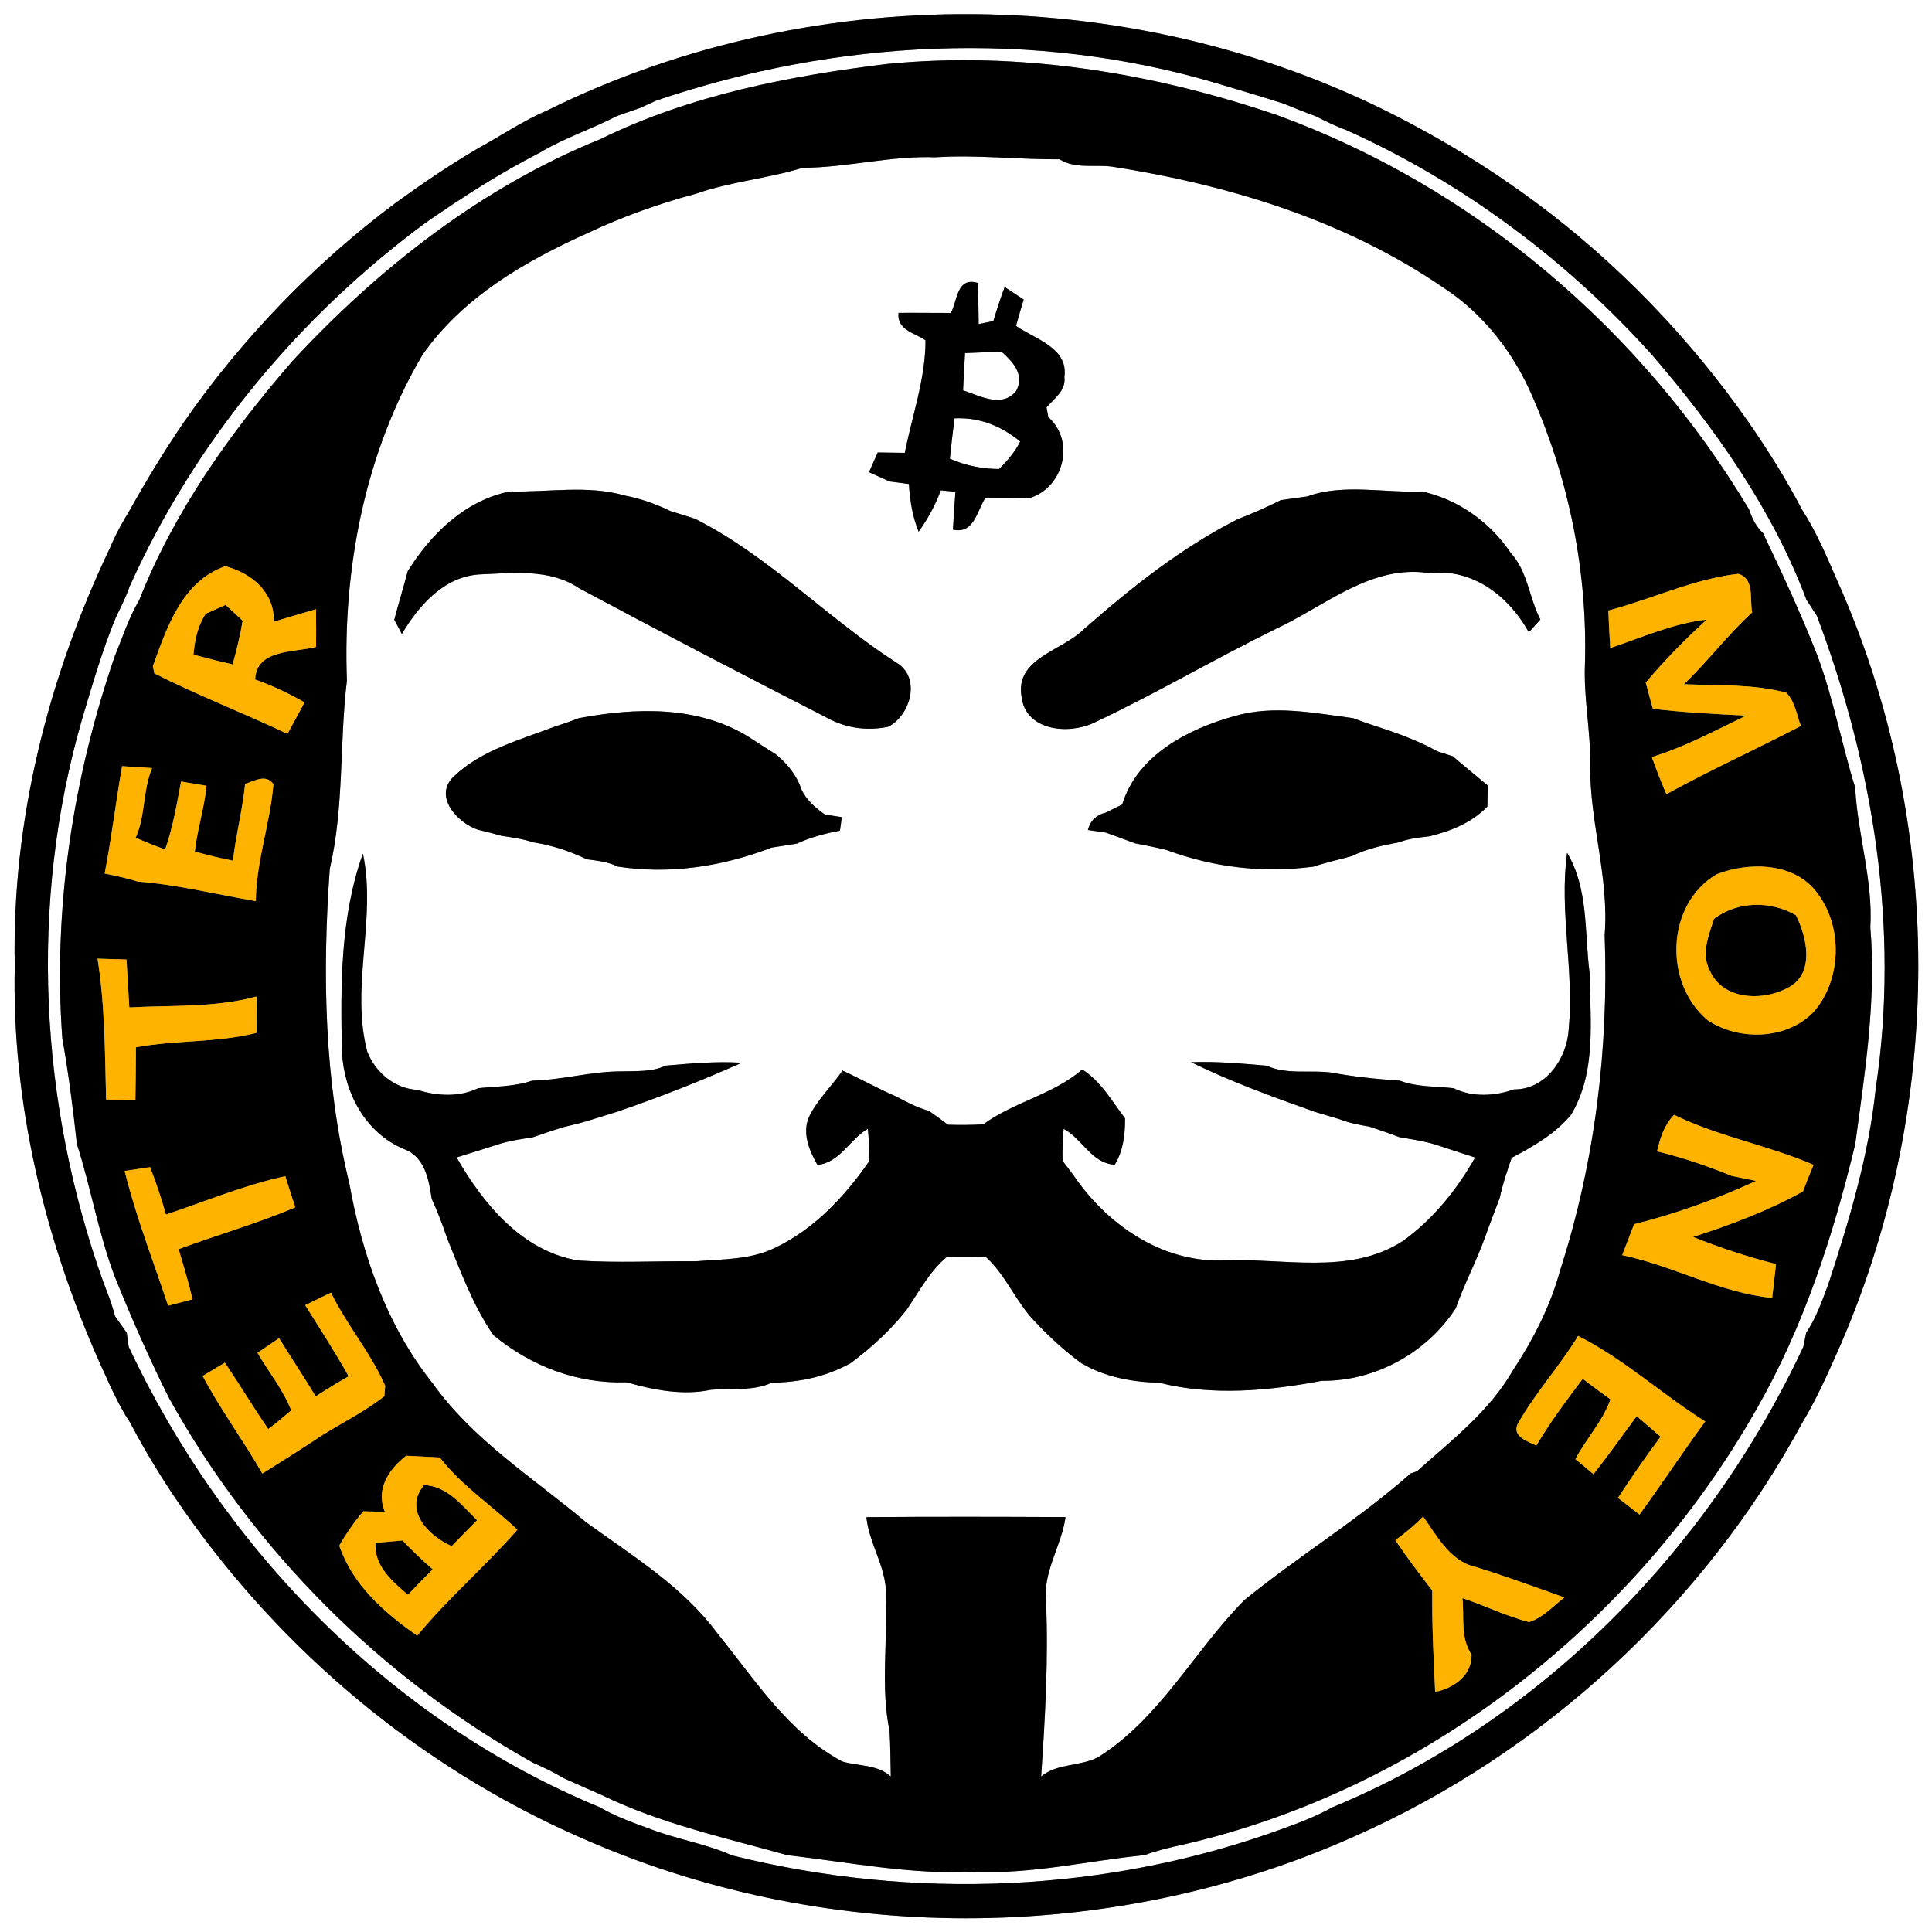 <?xml version="1.0" encoding="UTF-8" ?>
<!DOCTYPE svg PUBLIC "-//W3C//DTD SVG 1.1//EN" "http://www.w3.org/Graphics/SVG/1.1/DTD/svg11.dtd">
<svg width="250pt" height="250pt" viewBox="0 0 250 250" version="1.1" xmlns="http://www.w3.org/2000/svg">
<rect x="0" y="0" width="250" height="250" fill="#808080" stroke="none"/>
<g id="#ffffffff">
<path fill="#ffffff" opacity="1.00" d=" M 0.00 0.00 L 250.00 0.00 L 250.00 250.00 L 0.00 250.00 L 0.00 0.00 M 70.80 14.29 C 67.66 15.63 64.83 17.57 61.85 19.20 C 58.17 21.35 54.65 23.75 51.21 26.24 C 40.59 34.18 31.28 43.83 23.72 54.73 C 21.25 58.37 18.96 62.12 16.82 65.96 C 15.87 67.52 14.98 69.11 14.28 70.79 C 6.22 87.66 1.51 106.27 1.91 125.01 C 1.52 142.62 5.70 160.11 12.82 176.17 C 14.06 178.86 15.19 181.61 16.83 184.08 C 18.88 187.96 21.16 191.71 23.68 195.30 C 36.48 213.66 54.27 228.58 74.76 237.62 C 106.31 251.76 143.73 251.76 175.28 237.62 C 199.74 226.79 220.47 207.64 233.21 184.12 C 234.92 181.28 236.29 178.26 237.63 175.24 C 251.72 143.73 251.80 106.35 237.62 74.86 C 236.30 71.81 234.98 68.73 233.17 65.92 C 231.14 62.03 228.81 58.32 226.32 54.71 C 218.73 43.84 209.44 34.16 198.80 26.24 C 194.11 22.76 189.19 19.60 184.06 16.81 C 149.62 -2.26 106.07 -3.15 70.80 14.29 Z" />
<path fill="#ffffff" opacity="1.00" d=" M 84.90 13.02 C 108.17 5.12 133.83 3.74 157.50 10.79 C 160.36 11.66 163.24 12.48 166.10 13.41 C 167.44 13.96 168.80 14.51 170.17 15.00 C 171.50 15.67 172.83 16.33 174.23 16.84 C 189.29 23.60 202.80 33.70 213.81 45.97 C 221.94 55.44 229.35 65.89 233.76 77.62 C 234.10 78.14 234.77 79.18 235.11 79.70 C 242.43 99.10 245.83 120.22 242.72 140.85 C 241.83 149.50 239.30 157.87 236.61 166.11 C 235.79 168.28 235.04 170.51 233.72 172.46 C 233.63 172.91 233.45 173.83 233.35 174.28 C 221.06 200.56 199.32 222.76 172.37 233.88 C 170.39 235.00 168.25 235.82 166.12 236.59 C 143.34 244.93 118.20 245.95 94.72 240.09 C 91.27 238.55 87.48 237.99 83.97 236.61 C 81.80 235.82 79.61 235.03 77.61 233.86 C 50.66 222.74 28.97 200.53 16.65 174.27 C 16.59 173.82 16.46 172.91 16.40 172.46 C 16.02 171.92 15.26 170.85 14.88 170.31 C 14.51 168.84 13.97 167.43 13.41 166.02 C 5.07 142.75 3.73 116.90 10.61 93.09 C 11.94 88.63 13.23 84.15 15.01 79.84 C 15.66 78.53 16.31 77.21 16.80 75.83 C 25.20 57.18 38.65 40.95 55.08 28.82 C 59.83 25.53 64.69 22.39 69.84 19.76 C 73.03 17.84 76.59 16.69 79.88 14.99 C 80.88 14.64 81.88 14.30 82.87 13.95 C 83.38 13.72 84.39 13.25 84.90 13.02 M 77.72 17.99 C 62.38 24.19 49.00 34.67 37.82 46.75 C 29.78 56.02 22.50 66.22 18.00 77.69 C 16.66 79.92 15.89 82.42 14.89 84.80 C 9.42 100.66 6.85 117.57 8.06 134.33 C 8.86 138.87 9.45 143.45 9.95 148.04 C 11.77 153.70 12.74 159.63 14.86 165.22 C 17.02 170.56 19.32 175.84 21.91 180.98 C 32.85 200.65 49.33 217.13 68.98 228.10 C 70.35 228.69 71.70 229.36 72.99 230.12 C 74.59 230.84 76.20 231.55 77.82 232.26 C 85.45 235.97 93.77 237.80 101.89 240.06 C 109.89 240.97 117.84 242.60 125.94 242.20 C 133.42 242.57 140.72 240.79 148.12 240.05 C 149.76 239.44 151.47 239.04 153.19 238.67 C 184.39 231.45 211.55 210.08 227.28 182.37 C 233.39 171.71 237.19 159.97 240.06 148.09 C 241.32 138.77 242.81 129.45 242.02 120.00 C 242.38 113.92 240.37 107.99 240.06 101.92 C 238.30 96.24 237.24 90.36 235.15 84.78 C 233.05 79.40 230.61 74.18 228.13 68.97 C 227.23 68.16 226.72 67.07 226.34 65.94 C 212.46 42.69 190.72 24.15 165.21 14.88 C 149.10 9.40 131.91 6.61 114.91 8.26 C 102.18 9.81 89.31 12.30 77.72 17.99 Z" />
<path fill="#ffffff" opacity="1.00" d=" M 103.85 21.71 C 109.64 21.69 115.23 20.13 121.04 20.35 C 126.39 20.00 131.74 20.65 137.10 20.61 C 139.16 21.90 141.68 21.25 143.96 21.57 C 159.04 23.93 174.11 28.52 186.80 37.24 C 192.01 40.63 195.96 45.78 198.37 51.48 C 203.10 62.32 205.44 74.16 205.09 85.98 C 204.91 90.36 205.85 94.68 205.77 99.05 C 205.70 106.43 208.24 113.58 207.64 120.99 C 208.18 135.63 206.39 150.38 201.89 164.35 C 200.62 169.01 198.41 173.32 195.76 177.34 C 192.73 182.62 187.83 186.39 183.35 190.38 L 182.51 190.68 C 175.75 196.67 167.99 201.37 161.00 207.07 C 154.50 213.66 150.12 222.33 142.13 227.36 C 139.78 228.61 136.82 228.13 134.72 229.88 C 135.23 222.33 135.68 214.78 135.35 207.19 C 134.96 203.32 137.36 200.04 137.88 196.31 C 129.29 196.27 120.70 196.25 112.11 196.32 C 112.49 200.01 114.99 203.19 114.61 206.99 C 114.86 212.65 113.95 218.43 115.11 224.00 C 115.22 225.96 115.23 227.92 115.27 229.88 C 113.55 228.31 111.10 228.56 109.00 227.94 C 101.98 224.20 97.74 217.39 92.87 211.41 C 88.42 205.34 81.88 201.35 75.88 197.01 C 69.06 191.27 61.28 186.41 56.03 179.06 C 50.09 171.64 46.85 162.38 45.20 153.11 C 41.94 139.84 41.70 126.01 42.67 112.45 C 44.54 104.43 43.91 96.17 44.89 88.06 C 44.34 73.51 47.24 58.52 54.68 45.90 C 59.91 38.44 67.93 33.81 76.06 30.15 C 80.55 28.03 85.26 26.35 90.05 25.07 C 94.54 23.49 99.32 23.12 103.85 21.71 M 123.03 40.50 C 120.78 40.51 118.52 40.46 116.27 40.49 C 116.02 42.70 118.40 43.09 119.76 44.04 C 119.76 49.01 118.04 53.76 117.08 58.60 C 115.91 58.58 114.74 58.57 113.58 58.55 C 113.20 59.40 112.82 60.25 112.45 61.10 C 113.11 61.40 114.44 62.00 115.11 62.30 C 115.73 62.38 116.99 62.55 117.61 62.63 C 117.74 64.74 118.07 66.83 118.87 68.80 C 120.06 67.15 121.03 65.36 121.74 63.45 C 122.21 63.50 123.16 63.60 123.63 63.64 C 123.51 65.27 123.40 66.90 123.31 68.53 C 126.07 69.14 126.39 66.12 127.53 64.39 C 129.44 64.40 131.35 64.40 133.26 64.44 C 137.65 63.06 139.16 57.08 135.65 53.98 C 135.59 53.66 135.47 53.03 135.42 52.72 C 136.39 51.57 137.96 50.55 137.73 48.81 C 138.28 44.99 133.93 43.89 131.47 42.17 C 131.79 41.03 132.12 39.89 132.46 38.76 C 131.64 38.22 130.82 37.68 130.00 37.14 C 129.47 38.59 128.98 40.06 128.54 41.54 C 128.07 41.64 127.12 41.84 126.64 41.94 C 126.62 40.16 126.59 38.38 126.54 36.61 C 123.74 35.78 123.92 38.96 123.03 40.50 M 65.98 63.59 C 60.19 64.76 55.79 69.05 52.76 73.91 C 52.21 76.01 51.57 78.09 51.02 80.19 C 51.27 80.65 51.75 81.58 52.00 82.04 C 54.18 78.35 57.43 74.64 62.01 74.33 C 66.33 74.16 71.15 73.54 74.94 76.12 C 85.60 81.83 96.32 87.41 107.09 92.92 C 109.47 94.24 112.32 94.61 114.97 94.03 C 117.88 92.50 119.22 87.56 115.92 85.70 C 106.97 79.91 99.55 71.99 89.96 67.14 C 88.90 66.79 87.84 66.46 86.77 66.14 C 84.88 65.22 82.89 64.51 80.82 64.12 C 76.05 62.73 70.89 63.72 65.98 63.59 M 169.16 64.24 C 168.02 64.40 166.89 64.56 165.75 64.71 C 163.92 65.63 162.05 66.45 160.14 67.19 C 152.84 70.89 146.42 76.01 140.29 81.38 C 137.49 84.23 131.31 85.14 132.19 90.16 C 132.69 94.53 138.16 95.09 141.46 93.57 C 149.55 89.77 157.25 85.22 165.27 81.29 C 171.61 78.32 177.50 72.98 185.02 74.17 C 190.58 73.50 195.27 77.18 197.83 81.82 C 198.33 81.26 198.82 80.71 199.32 80.16 C 197.86 77.34 197.69 73.95 195.48 71.53 C 192.78 67.53 188.71 64.65 184.01 63.59 C 179.11 63.81 173.83 62.54 169.16 64.24 M 74.91 92.93 C 73.94 93.30 72.96 93.65 71.96 93.96 C 67.39 95.71 62.31 97.03 58.69 100.50 C 56.05 103.06 59.19 106.47 61.82 107.36 C 62.86 107.61 63.89 107.87 64.92 108.16 C 66.28 108.37 67.67 108.55 68.99 109.00 C 71.40 109.37 73.72 110.13 75.92 111.19 C 77.27 111.38 78.67 111.50 79.91 112.13 C 86.67 113.18 93.49 112.13 99.84 109.68 C 100.92 109.52 102.01 109.35 103.10 109.17 C 104.87 108.35 106.77 107.85 108.69 107.49 C 108.75 107.06 108.87 106.18 108.93 105.74 C 108.38 105.66 107.30 105.49 106.76 105.41 C 105.52 104.53 104.34 103.54 103.70 102.13 C 103.08 100.28 101.84 98.78 100.35 97.57 C 99.15 96.84 97.99 96.07 96.81 95.31 C 90.21 91.28 82.24 91.56 74.91 92.93 M 159.71 92.67 C 153.71 94.34 147.17 97.72 145.21 104.10 C 144.68 104.36 143.62 104.88 143.09 105.15 C 141.86 105.44 141.09 106.19 140.77 107.40 C 141.35 107.49 142.52 107.65 143.10 107.74 C 144.36 108.21 145.63 108.65 146.89 109.13 C 148.25 109.40 149.63 109.65 150.98 110.00 C 157.07 112.26 163.55 113.01 169.99 112.14 C 171.61 111.58 173.31 111.24 174.97 110.76 C 176.87 109.83 178.93 109.38 180.99 109.00 C 182.28 108.52 183.65 108.37 185.01 108.21 C 187.77 107.53 190.47 106.45 192.47 104.36 C 192.48 103.45 192.49 102.55 192.52 101.65 C 191.01 100.38 189.48 99.15 187.99 97.86 C 187.50 97.70 186.52 97.39 186.02 97.23 C 183.50 95.83 180.76 94.85 178.02 93.96 C 177.03 93.65 176.06 93.30 175.09 92.93 C 170.00 92.26 164.76 91.19 159.71 92.67 M 46.96 110.45 C 44.03 118.66 44.06 127.51 44.25 136.12 C 44.52 141.36 47.24 146.56 52.24 148.68 C 54.94 149.61 55.51 152.65 55.86 155.12 C 56.61 156.77 57.27 158.46 57.84 160.19 C 59.59 164.49 61.19 168.90 63.84 172.76 C 68.70 176.79 74.74 179.09 81.10 178.87 C 84.54 179.86 88.41 180.61 91.97 179.84 C 94.60 179.59 97.39 180.07 99.87 178.92 C 103.44 178.88 106.92 178.14 110.06 176.40 C 112.74 174.41 115.23 172.12 117.31 169.50 C 118.92 167.13 120.28 164.54 122.50 162.66 C 124.19 162.70 125.88 162.70 127.58 162.66 C 130.21 165.06 131.47 168.52 133.95 171.04 C 135.79 172.99 137.76 174.82 139.93 176.40 C 143.02 178.21 146.49 178.84 150.03 178.93 C 156.83 180.65 164.17 179.98 171.02 178.68 C 177.95 178.74 184.62 175.07 188.38 169.28 C 189.45 166.18 191.02 163.28 192.13 160.19 C 192.74 158.46 193.42 156.74 194.06 155.02 C 194.44 153.24 195.02 151.53 195.61 149.82 C 198.42 148.34 201.26 146.71 203.31 144.23 C 206.60 138.68 205.77 132.03 205.69 125.88 C 205.01 120.67 205.58 115.04 202.78 110.35 C 201.74 117.97 203.72 125.57 202.99 133.18 C 202.78 136.96 200.02 141.00 195.91 140.97 C 193.40 141.84 190.54 142.01 188.11 140.82 C 185.77 140.54 183.34 140.69 181.12 139.83 C 178.12 139.64 175.14 139.32 172.20 138.78 C 169.44 138.44 166.49 139.09 163.90 137.90 C 160.65 137.62 157.39 137.32 154.13 137.45 C 159.27 139.97 164.66 141.92 170.05 143.84 C 171.13 144.16 172.21 144.49 173.29 144.81 C 174.54 145.30 175.86 145.56 177.18 145.78 C 178.49 146.22 179.80 146.65 181.09 147.15 C 182.67 147.42 184.28 147.65 185.82 148.13 C 187.50 148.69 189.19 149.24 190.88 149.78 C 188.53 153.93 185.46 157.75 181.57 160.56 C 174.56 165.14 165.82 162.69 157.98 163.11 C 150.12 163.24 143.16 158.36 138.89 152.05 C 138.54 151.59 137.84 150.66 137.49 150.20 C 137.46 148.82 137.51 147.44 137.63 146.07 C 140.07 147.37 141.22 150.51 144.24 150.72 C 145.36 148.90 145.59 146.80 145.58 144.71 C 143.88 142.49 142.47 139.92 140.04 138.39 C 136.30 141.64 131.20 142.58 127.24 145.49 C 125.71 145.58 124.19 145.59 122.66 145.54 C 121.86 144.92 121.03 144.32 120.19 143.74 C 118.72 143.35 117.37 142.63 116.04 141.92 C 113.65 140.89 111.39 139.61 109.02 138.53 C 107.61 140.60 105.69 142.35 104.63 144.65 C 103.81 146.75 104.74 148.92 105.78 150.74 C 108.73 150.42 109.94 147.43 112.30 146.06 C 112.43 147.44 112.51 148.83 112.51 150.21 C 109.32 154.82 105.39 159.04 100.26 161.48 C 97.09 163.03 93.46 162.93 90.03 163.21 C 84.97 163.16 79.89 163.45 74.84 163.11 C 67.58 161.93 62.54 155.79 59.08 149.77 C 60.80 149.24 62.51 148.71 64.21 148.16 C 65.75 147.63 67.36 147.41 68.96 147.16 C 70.25 146.70 71.55 146.28 72.85 145.86 C 74.17 145.55 75.50 145.24 76.79 144.81 C 77.84 144.48 78.90 144.16 79.95 143.83 C 85.39 141.96 90.73 139.86 95.98 137.52 C 92.70 137.31 89.42 137.61 86.15 137.89 C 84.33 138.75 82.31 138.57 80.36 138.64 C 76.49 138.63 72.74 139.76 68.87 139.83 C 66.62 140.61 64.22 140.57 61.89 140.81 C 59.43 141.99 56.57 141.84 54.02 141.03 C 51.06 140.87 48.54 138.75 47.51 136.04 C 45.32 127.62 48.75 118.89 46.96 110.45 Z" />
<path fill="#ffffff" opacity="1.00" d=" M 124.87 45.69 C 126.44 45.63 128.01 45.57 129.59 45.50 C 131.08 46.82 132.60 48.47 131.50 50.58 C 129.67 52.86 126.79 51.22 124.62 50.51 C 124.70 48.90 124.78 47.30 124.87 45.69 Z" />
<path fill="#ffffff" opacity="1.00" d=" M 123.51 54.14 C 126.71 53.96 129.57 55.13 132.01 57.13 C 131.35 58.49 130.34 59.62 129.29 60.69 C 127.08 60.69 124.93 60.24 122.91 59.36 C 123.09 57.62 123.29 55.88 123.51 54.14 Z" />
</g>
<g id="#000000ff">
<path fill="#000000" opacity="1.00" d=" M 70.80 14.29 C 106.07 -3.15 149.62 -2.26 184.06 16.81 C 189.19 19.60 194.11 22.76 198.80 26.24 C 209.44 34.16 218.73 43.84 226.32 54.71 C 228.81 58.32 231.14 62.03 233.17 65.92 C 234.98 68.73 236.30 71.81 237.62 74.86 C 251.80 106.35 251.72 143.73 237.63 175.24 C 236.29 178.26 234.92 181.28 233.21 184.12 C 220.47 207.64 199.74 226.79 175.28 237.62 C 143.73 251.76 106.31 251.76 74.76 237.62 C 54.27 228.58 36.48 213.66 23.68 195.30 C 21.16 191.71 18.88 187.96 16.83 184.08 C 15.19 181.61 14.06 178.86 12.82 176.17 C 5.70 160.11 1.52 142.62 1.91 125.01 C 1.51 106.27 6.22 87.66 14.28 70.79 C 14.98 69.11 15.87 67.52 16.82 65.96 C 18.96 62.12 21.25 58.37 23.72 54.73 C 31.28 43.83 40.59 34.18 51.21 26.24 C 54.65 23.75 58.17 21.35 61.85 19.20 C 64.83 17.57 67.66 15.63 70.80 14.29 M 84.90 13.02 C 84.39 13.25 83.38 13.72 82.87 13.95 C 81.88 14.30 80.88 14.64 79.88 14.99 C 76.59 16.69 73.03 17.84 69.84 19.76 C 64.69 22.39 59.83 25.53 55.08 28.82 C 38.65 40.95 25.20 57.18 16.80 75.83 C 16.31 77.21 15.66 78.53 15.01 79.84 C 13.23 84.15 11.94 88.63 10.61 93.09 C 3.73 116.90 5.07 142.75 13.41 166.02 C 13.97 167.43 14.51 168.84 14.88 170.31 C 15.26 170.85 16.02 171.92 16.40 172.46 C 16.46 172.91 16.59 173.82 16.65 174.27 C 28.97 200.53 50.66 222.74 77.61 233.86 C 79.61 235.03 81.80 235.82 83.97 236.61 C 87.48 237.99 91.27 238.55 94.72 240.09 C 118.20 245.95 143.34 244.93 166.12 236.59 C 168.25 235.82 170.39 235.00 172.37 233.88 C 199.32 222.76 221.06 200.56 233.35 174.28 C 233.45 173.83 233.63 172.91 233.72 172.46 C 235.04 170.51 235.79 168.28 236.61 166.11 C 239.30 157.87 241.83 149.50 242.72 140.85 C 245.83 120.22 242.43 99.10 235.11 79.70 C 234.77 79.18 234.10 78.14 233.76 77.62 C 229.35 65.89 221.94 55.44 213.81 45.97 C 202.80 33.70 189.29 23.60 174.23 16.84 C 172.83 16.33 171.50 15.67 170.17 15.00 C 168.80 14.51 167.44 13.96 166.10 13.41 C 163.24 12.48 160.36 11.66 157.50 10.79 C 133.83 3.74 108.17 5.12 84.90 13.02 Z" />
<path fill="#000000" opacity="1.00" d=" M 77.72 17.99 C 89.31 12.30 102.18 9.81 114.91 8.26 C 131.91 6.61 149.10 9.40 165.21 14.88 C 190.72 24.15 212.46 42.69 226.34 65.94 C 226.72 67.07 227.23 68.16 228.13 68.97 C 230.61 74.18 233.05 79.40 235.15 84.78 C 237.24 90.36 238.30 96.24 240.06 101.92 C 240.37 107.99 242.38 113.92 242.02 120.00 C 242.81 129.45 241.32 138.77 240.06 148.09 C 237.19 159.97 233.39 171.71 227.28 182.37 C 211.55 210.08 184.39 231.45 153.19 238.67 C 151.47 239.04 149.76 239.44 148.12 240.05 C 140.72 240.79 133.42 242.57 125.94 242.20 C 117.84 242.60 109.89 240.97 101.89 240.06 C 93.77 237.80 85.45 235.97 77.82 232.26 C 76.20 231.55 74.59 230.84 72.99 230.12 C 71.70 229.36 70.35 228.69 68.98 228.10 C 49.33 217.13 32.85 200.65 21.91 180.98 C 19.32 175.84 17.02 170.56 14.86 165.22 C 12.74 159.63 11.77 153.70 9.95 148.04 C 9.45 143.45 8.86 138.87 8.06 134.33 C 6.85 117.57 9.42 100.66 14.89 84.80 C 15.89 82.42 16.66 79.92 18.00 77.69 C 22.50 66.22 29.78 56.02 37.82 46.75 C 49.00 34.67 62.38 24.19 77.72 17.99 M 103.85 21.71 C 99.32 23.12 94.54 23.49 90.05 25.07 C 85.26 26.35 80.55 28.03 76.06 30.15 C 67.93 33.81 59.91 38.44 54.68 45.90 C 47.24 58.52 44.34 73.51 44.89 88.06 C 43.91 96.17 44.54 104.43 42.67 112.45 C 41.70 126.01 41.94 139.84 45.20 153.11 C 46.85 162.38 50.09 171.64 56.03 179.06 C 61.28 186.41 69.06 191.27 75.88 197.01 C 81.88 201.35 88.42 205.34 92.87 211.41 C 97.74 217.39 101.98 224.20 109.00 227.94 C 111.10 228.56 113.55 228.31 115.27 229.88 C 115.23 227.92 115.22 225.96 115.11 224.00 C 113.95 218.43 114.86 212.65 114.61 206.99 C 114.99 203.19 112.49 200.01 112.11 196.32 C 120.70 196.25 129.29 196.27 137.88 196.31 C 137.36 200.04 134.96 203.32 135.35 207.19 C 135.68 214.78 135.23 222.33 134.72 229.88 C 136.82 228.13 139.78 228.61 142.13 227.36 C 150.12 222.33 154.50 213.66 161.00 207.07 C 167.99 201.37 175.75 196.67 182.51 190.68 L 183.35 190.38 C 187.83 186.39 192.73 182.62 195.76 177.34 C 198.41 173.32 200.62 169.01 201.89 164.35 C 206.39 150.38 208.18 135.63 207.64 120.99 C 208.24 113.58 205.70 106.43 205.77 99.05 C 205.85 94.68 204.91 90.36 205.09 85.98 C 205.44 74.16 203.10 62.32 198.37 51.48 C 195.96 45.78 192.01 40.63 186.80 37.24 C 174.11 28.52 159.04 23.93 143.96 21.57 C 141.68 21.25 139.16 21.90 137.10 20.61 C 131.74 20.65 126.39 20.00 121.04 20.35 C 115.23 20.13 109.64 21.69 103.85 21.71 M 19.78 86.19 C 19.83 86.42 19.92 86.90 19.96 87.13 C 25.59 89.98 31.50 92.26 37.20 94.96 C 37.93 93.60 38.67 92.24 39.41 90.89 C 37.37 89.72 35.24 88.71 33.02 87.93 C 33.13 83.97 38.12 84.45 40.90 83.71 C 40.91 82.09 40.91 80.46 40.89 78.83 C 39.06 79.36 37.24 79.90 35.42 80.45 C 35.57 76.65 32.52 74.12 29.14 73.27 C 23.56 75.23 21.61 81.16 19.78 86.19 M 208.12 79.00 C 208.18 80.61 208.26 82.23 208.37 83.85 C 212.48 82.49 216.50 80.65 220.85 80.18 C 218.05 82.73 215.39 85.43 212.96 88.33 C 213.25 89.46 213.56 90.59 213.88 91.72 C 217.89 92.19 221.92 92.40 225.95 92.60 C 221.95 94.52 218.02 96.66 213.75 97.96 C 214.32 99.58 214.94 101.19 215.63 102.77 C 221.32 99.63 227.26 96.95 233.03 93.94 C 232.49 92.48 232.28 90.80 231.16 89.64 C 226.85 88.49 222.32 88.72 217.90 88.54 C 220.99 85.59 223.56 82.13 226.73 79.25 C 226.38 77.55 227.09 74.89 224.93 74.25 C 219.13 74.92 213.74 77.52 208.12 79.00 M 15.80 99.14 C 14.98 103.76 14.44 108.43 13.54 113.04 C 14.98 113.32 16.41 113.63 17.80 114.07 C 22.97 114.47 28.00 115.74 33.10 116.60 C 33.15 111.45 34.97 106.55 35.38 101.47 C 34.38 100.10 32.98 101.06 31.72 101.43 C 31.39 104.77 30.52 108.03 30.14 111.37 C 28.48 111.06 26.84 110.64 25.21 110.19 C 25.53 107.32 26.45 104.56 26.72 101.68 C 25.63 101.49 24.53 101.31 23.43 101.13 C 22.87 104.09 22.37 107.07 21.37 109.92 C 20.08 109.47 18.81 108.95 17.55 108.41 C 18.84 105.55 18.47 102.28 19.68 99.39 C 18.71 99.32 16.77 99.20 15.80 99.14 M 222.14 113.13 C 215.54 117.01 215.26 127.27 220.98 132.02 C 225.04 134.73 231.28 134.56 234.73 130.89 C 238.28 126.80 238.48 120.03 235.26 115.71 C 232.41 111.58 226.36 111.47 222.14 113.13 M 12.62 124.05 C 13.58 130.06 13.57 136.20 13.73 142.28 C 14.68 142.30 16.57 142.35 17.52 142.38 C 17.56 140.09 17.58 137.80 17.59 135.52 C 22.76 134.56 28.07 134.95 33.20 133.65 C 33.20 132.07 33.21 130.50 33.22 128.94 C 27.89 130.41 22.22 130.06 16.73 130.36 C 16.62 128.29 16.49 126.23 16.37 124.16 C 15.43 124.13 13.56 124.08 12.62 124.05 M 214.42 148.98 C 217.71 149.79 220.93 150.87 224.07 152.16 C 224.86 152.32 226.45 152.65 227.24 152.81 C 222.15 155.15 216.88 157.06 211.45 158.41 C 210.94 159.75 210.43 161.09 209.91 162.42 C 216.52 163.78 222.57 167.30 229.32 167.95 C 229.49 166.49 229.66 165.03 229.82 163.57 C 226.17 162.64 222.58 161.47 219.08 160.06 C 223.97 158.49 228.79 156.67 233.30 154.18 C 233.74 153.02 234.20 151.87 234.67 150.73 C 228.80 148.19 222.38 147.09 216.63 144.26 C 215.35 145.54 214.82 147.27 214.42 148.98 M 16.13 151.52 C 17.59 157.45 19.83 163.16 21.75 168.96 C 22.81 168.68 23.86 168.40 24.91 168.13 C 24.41 165.94 23.75 163.79 23.12 161.64 C 28.13 159.78 33.29 158.32 38.21 156.23 C 37.77 154.89 37.34 153.55 36.92 152.20 C 31.62 153.34 26.60 155.46 21.47 157.16 C 20.90 155.08 20.20 153.04 19.42 151.03 C 18.32 151.19 17.23 151.36 16.13 151.52 M 39.49 168.89 C 41.40 171.93 43.35 174.96 45.12 178.09 C 43.67 178.91 42.25 179.78 40.85 180.69 C 39.32 178.15 37.67 175.68 36.11 173.16 C 35.41 173.63 34.01 174.58 33.32 175.06 C 34.75 177.54 36.63 179.80 37.68 182.50 C 36.71 183.34 35.73 184.15 34.71 184.92 C 32.78 182.10 31.02 179.17 29.10 176.33 C 28.38 176.76 26.94 177.62 26.22 178.05 C 28.54 182.41 31.49 186.40 33.95 190.68 C 36.49 189.06 39.06 187.49 41.56 185.80 C 44.29 184.09 47.20 182.66 49.74 180.67 C 49.76 180.33 49.82 179.66 49.84 179.32 C 47.99 175.06 44.87 171.46 42.83 167.27 C 41.72 167.80 40.60 168.34 39.49 168.89 M 204.21 172.87 C 201.79 176.82 198.62 180.28 196.36 184.31 C 195.68 185.92 197.74 186.55 198.81 187.05 C 200.58 184.02 202.70 181.23 204.80 178.42 C 205.98 179.32 207.18 180.21 208.39 181.08 C 207.39 183.94 205.24 186.15 203.86 188.81 C 204.45 189.30 205.62 190.27 206.20 190.76 C 208.12 188.29 209.95 185.77 211.79 183.25 C 212.82 184.13 213.85 185.02 214.88 185.91 C 212.95 188.48 211.13 191.14 209.36 193.83 C 210.30 194.54 211.22 195.26 212.15 195.99 C 215.05 192.02 217.74 187.90 220.66 183.94 C 215.05 180.43 210.13 175.84 204.21 172.87 M 49.80 195.63 C 49.10 195.61 47.70 195.57 47.00 195.56 C 45.84 196.95 44.80 198.43 43.90 200.01 C 45.64 205.10 49.72 208.67 53.99 211.66 C 57.99 206.79 62.81 202.69 66.95 197.94 C 63.62 194.80 59.74 192.25 56.91 188.60 C 55.46 188.52 54.01 188.44 52.56 188.37 C 50.30 190.13 48.59 192.70 49.80 195.63 M 180.55 199.30 C 182.06 201.53 183.68 203.68 185.33 205.81 C 185.29 210.19 185.49 214.56 185.71 218.93 C 188.10 218.46 190.48 216.81 190.42 214.11 C 188.96 211.95 189.48 209.24 189.24 206.80 C 192.15 207.75 194.90 209.15 197.88 209.89 C 199.68 209.32 200.97 207.83 202.43 206.71 C 198.61 205.35 194.81 203.95 190.93 202.76 C 187.63 202.01 185.95 198.76 184.15 196.23 C 183.05 197.37 181.83 198.38 180.55 199.30 Z" />
<path fill="#000000" opacity="1.00" d=" M 123.03 40.50 C 123.92 38.96 123.74 35.78 126.54 36.61 C 126.59 38.38 126.62 40.16 126.64 41.94 C 127.12 41.84 128.07 41.64 128.54 41.54 C 128.98 40.06 129.47 38.59 130.00 37.14 C 130.82 37.68 131.64 38.22 132.46 38.76 C 132.12 39.89 131.79 41.03 131.47 42.17 C 133.93 43.89 138.28 44.99 137.73 48.81 C 137.96 50.55 136.39 51.57 135.42 52.72 C 135.47 53.03 135.59 53.66 135.65 53.98 C 139.16 57.08 137.65 63.06 133.26 64.44 C 131.35 64.40 129.44 64.40 127.53 64.39 C 126.39 66.12 126.07 69.14 123.31 68.53 C 123.40 66.90 123.51 65.27 123.63 63.64 C 123.16 63.60 122.21 63.50 121.74 63.45 C 121.03 65.36 120.06 67.15 118.87 68.80 C 118.07 66.83 117.74 64.74 117.61 62.63 C 116.99 62.55 115.73 62.38 115.11 62.30 C 114.44 62.00 113.11 61.40 112.45 61.10 C 112.82 60.25 113.20 59.40 113.58 58.55 C 114.74 58.57 115.91 58.58 117.08 58.60 C 118.04 53.76 119.76 49.01 119.76 44.04 C 118.40 43.09 116.02 42.70 116.27 40.49 C 118.52 40.46 120.78 40.51 123.03 40.50 M 124.87 45.69 C 124.78 47.30 124.70 48.90 124.62 50.51 C 126.79 51.22 129.67 52.86 131.50 50.58 C 132.60 48.47 131.08 46.82 129.59 45.50 C 128.01 45.57 126.44 45.63 124.87 45.69 M 123.51 54.14 C 123.29 55.88 123.09 57.62 122.91 59.36 C 124.93 60.24 127.08 60.69 129.29 60.69 C 130.34 59.62 131.35 58.49 132.01 57.13 C 129.57 55.13 126.71 53.96 123.51 54.14 Z" />
<path fill="#000000" opacity="1.00" d=" M 65.98 63.59 C 70.89 63.72 76.05 62.73 80.82 64.12 C 82.89 64.51 84.88 65.22 86.77 66.14 C 87.84 66.46 88.90 66.79 89.96 67.14 C 99.55 71.99 106.97 79.91 115.92 85.70 C 119.22 87.56 117.88 92.50 114.97 94.03 C 112.32 94.61 109.47 94.24 107.09 92.92 C 96.32 87.41 85.60 81.83 74.94 76.12 C 71.15 73.54 66.33 74.16 62.01 74.33 C 57.43 74.64 54.18 78.35 52.00 82.04 C 51.75 81.58 51.27 80.65 51.02 80.19 C 51.57 78.09 52.21 76.01 52.76 73.91 C 55.79 69.05 60.19 64.76 65.98 63.59 Z" />
<path fill="#000000" opacity="1.00" d=" M 169.16 64.24 C 173.83 62.54 179.11 63.81 184.01 63.59 C 188.71 64.65 192.78 67.53 195.48 71.53 C 197.69 73.95 197.86 77.34 199.32 80.16 C 198.82 80.71 198.33 81.26 197.83 81.82 C 195.27 77.18 190.58 73.50 185.02 74.17 C 177.50 72.98 171.61 78.32 165.27 81.29 C 157.25 85.22 149.55 89.77 141.46 93.57 C 138.16 95.09 132.69 94.53 132.19 90.16 C 131.31 85.14 137.49 84.23 140.29 81.38 C 146.42 76.01 152.84 70.89 160.14 67.19 C 162.05 66.45 163.92 65.63 165.75 64.71 C 166.89 64.56 168.02 64.40 169.16 64.24 Z" />
<path fill="#000000" opacity="1.00" d=" M 26.62 79.42 C 27.26 79.14 28.55 78.56 29.19 78.27 C 29.74 78.78 30.85 79.81 31.40 80.32 C 31.08 82.23 30.62 84.11 30.10 85.97 C 28.41 85.59 26.72 85.16 25.04 84.71 C 25.19 82.85 25.58 81.01 26.62 79.42 Z" />
<path fill="#000000" opacity="1.00" d=" M 74.91 92.93 C 82.24 91.56 90.21 91.28 96.81 95.31 C 97.99 96.07 99.15 96.84 100.35 97.57 C 101.84 98.78 103.08 100.28 103.70 102.13 C 104.34 103.54 105.52 104.53 106.76 105.41 C 107.30 105.49 108.38 105.66 108.93 105.74 C 108.87 106.18 108.75 107.06 108.69 107.49 C 106.77 107.85 104.87 108.35 103.10 109.17 C 102.01 109.35 100.92 109.52 99.84 109.68 C 93.49 112.13 86.67 113.18 79.91 112.13 C 78.67 111.50 77.27 111.38 75.92 111.19 C 73.72 110.13 71.40 109.37 68.99 109.00 C 67.67 108.55 66.28 108.37 64.92 108.16 C 63.89 107.87 62.86 107.61 61.82 107.36 C 59.19 106.47 56.05 103.06 58.69 100.50 C 62.31 97.03 67.39 95.71 71.96 93.96 C 72.96 93.65 73.94 93.30 74.91 92.93 Z" />
<path fill="#000000" opacity="1.00" d=" M 159.71 92.67 C 164.76 91.19 170.00 92.26 175.09 92.93 C 176.06 93.30 177.03 93.65 178.02 93.96 C 180.76 94.85 183.50 95.83 186.02 97.23 C 186.52 97.39 187.50 97.70 187.99 97.86 C 189.48 99.15 191.01 100.38 192.52 101.65 C 192.49 102.55 192.48 103.45 192.47 104.36 C 190.47 106.45 187.77 107.53 185.01 108.21 C 183.65 108.37 182.28 108.52 180.99 109.00 C 178.93 109.38 176.87 109.83 174.97 110.76 C 173.31 111.24 171.61 111.58 169.99 112.14 C 163.55 113.01 157.07 112.26 150.98 110.00 C 149.63 109.65 148.25 109.40 146.89 109.13 C 145.63 108.65 144.36 108.21 143.10 107.74 C 142.52 107.65 141.35 107.49 140.77 107.40 C 141.09 106.19 141.86 105.44 143.09 105.15 C 143.62 104.88 144.68 104.36 145.21 104.10 C 147.17 97.72 153.71 94.34 159.71 92.67 Z" />
<path fill="#000000" opacity="1.00" d=" M 46.96 110.45 C 48.75 118.89 45.32 127.62 47.51 136.04 C 48.54 138.75 51.06 140.87 54.02 141.03 C 56.57 141.84 59.43 141.99 61.89 140.81 C 64.22 140.57 66.62 140.61 68.87 139.83 C 72.74 139.76 76.49 138.63 80.36 138.64 C 82.31 138.57 84.33 138.75 86.15 137.89 C 89.42 137.61 92.70 137.31 95.98 137.52 C 90.73 139.86 85.39 141.96 79.95 143.83 C 78.90 144.16 77.84 144.48 76.79 144.81 C 75.50 145.24 74.17 145.55 72.85 145.86 C 71.55 146.28 70.25 146.70 68.96 147.16 C 67.36 147.41 65.75 147.63 64.21 148.16 C 62.51 148.71 60.80 149.24 59.08 149.77 C 62.54 155.79 67.58 161.93 74.84 163.11 C 79.89 163.45 84.97 163.16 90.03 163.21 C 93.46 162.93 97.09 163.03 100.26 161.48 C 105.39 159.04 109.32 154.82 112.51 150.21 C 112.51 148.83 112.43 147.44 112.30 146.06 C 109.94 147.43 108.73 150.42 105.78 150.74 C 104.74 148.92 103.81 146.75 104.63 144.65 C 105.69 142.35 107.61 140.60 109.02 138.53 C 111.39 139.61 113.65 140.89 116.04 141.92 C 117.37 142.63 118.72 143.35 120.19 143.74 C 121.03 144.32 121.86 144.92 122.66 145.54 C 124.19 145.59 125.71 145.58 127.24 145.49 C 131.20 142.58 136.30 141.64 140.04 138.39 C 142.47 139.92 143.88 142.49 145.58 144.71 C 145.59 146.80 145.36 148.90 144.24 150.72 C 141.22 150.51 140.07 147.37 137.63 146.07 C 137.51 147.44 137.46 148.82 137.49 150.20 C 137.84 150.66 138.54 151.59 138.89 152.05 C 143.16 158.36 150.12 163.24 157.98 163.11 C 165.82 162.69 174.56 165.14 181.57 160.56 C 185.46 157.75 188.53 153.93 190.88 149.78 C 189.19 149.24 187.50 148.69 185.82 148.13 C 184.28 147.65 182.67 147.42 181.09 147.15 C 179.80 146.65 178.49 146.22 177.18 145.78 C 175.86 145.56 174.54 145.30 173.29 144.81 C 172.21 144.49 171.13 144.16 170.05 143.84 C 164.66 141.92 159.27 139.97 154.13 137.45 C 157.39 137.32 160.65 137.62 163.90 137.90 C 166.49 139.09 169.44 138.44 172.20 138.78 C 175.14 139.32 178.12 139.64 181.12 139.83 C 183.34 140.69 185.77 140.54 188.11 140.82 C 190.54 142.01 193.40 141.84 195.91 140.97 C 200.02 141.00 202.78 136.96 202.99 133.18 C 203.72 125.57 201.74 117.97 202.78 110.35 C 205.58 115.04 205.01 120.67 205.69 125.88 C 205.77 132.03 206.60 138.68 203.31 144.23 C 201.26 146.71 198.42 148.34 195.61 149.82 C 195.02 151.53 194.44 153.24 194.06 155.02 C 193.42 156.74 192.74 158.46 192.13 160.19 C 191.02 163.28 189.45 166.18 188.38 169.28 C 184.62 175.07 177.95 178.74 171.02 178.68 C 164.17 179.98 156.83 180.65 150.03 178.93 C 146.49 178.84 143.02 178.21 139.93 176.40 C 137.76 174.82 135.79 172.99 133.95 171.04 C 131.47 168.52 130.21 165.06 127.58 162.66 C 125.88 162.70 124.19 162.70 122.50 162.66 C 120.28 164.54 118.92 167.13 117.31 169.50 C 115.23 172.12 112.74 174.41 110.06 176.40 C 106.92 178.14 103.44 178.88 99.87 178.92 C 97.39 180.07 94.60 179.59 91.97 179.84 C 88.41 180.61 84.54 179.86 81.10 178.87 C 74.74 179.09 68.70 176.79 63.84 172.76 C 61.19 168.90 59.59 164.49 57.84 160.19 C 57.27 158.46 56.61 156.77 55.86 155.12 C 55.51 152.65 54.94 149.61 52.24 148.68 C 47.24 146.56 44.52 141.36 44.25 136.12 C 44.06 127.51 44.03 118.66 46.96 110.45 Z" />
<path fill="#000000" opacity="1.00" d=" M 221.79 118.90 C 224.85 116.59 229.12 116.53 232.39 118.43 C 233.80 121.22 234.83 125.82 231.59 127.68 C 228.33 129.61 222.90 129.50 221.23 125.54 C 220.09 123.39 221.13 121.01 221.79 118.90 Z" />
<path fill="#000000" opacity="1.00" d=" M 58.45 200.07 C 55.44 198.74 52.16 195.41 54.88 192.16 C 57.89 192.31 59.76 194.78 61.73 196.72 C 60.63 197.82 59.53 198.94 58.45 200.07 Z" />
<path fill="#000000" opacity="1.00" d=" M 48.59 199.64 C 49.46 199.56 51.21 199.42 52.08 199.34 C 53.32 200.65 54.63 201.88 55.99 203.07 C 54.91 204.16 53.84 205.25 52.78 206.36 C 50.73 204.59 48.40 202.65 48.59 199.64 Z" />
</g>
<g id="#feb301ff">
<path fill="#feb301" opacity="1.00" d=" M 19.78 86.19 C 21.61 81.16 23.56 75.23 29.14 73.27 C 32.52 74.12 35.57 76.65 35.42 80.45 C 37.24 79.90 39.06 79.36 40.89 78.83 C 40.91 80.46 40.91 82.09 40.90 83.71 C 38.12 84.45 33.13 83.97 33.02 87.93 C 35.24 88.71 37.37 89.72 39.41 90.89 C 38.67 92.24 37.93 93.60 37.20 94.96 C 31.50 92.26 25.59 89.98 19.96 87.13 C 19.92 86.90 19.83 86.42 19.78 86.19 M 26.62 79.42 C 25.58 81.01 25.19 82.85 25.04 84.71 C 26.72 85.16 28.41 85.59 30.10 85.97 C 30.62 84.11 31.08 82.23 31.40 80.32 C 30.85 79.81 29.74 78.78 29.19 78.27 C 28.55 78.56 27.26 79.14 26.62 79.42 Z" />
<path fill="#feb301" opacity="1.00" d=" M 208.12 79.00 C 213.74 77.52 219.13 74.92 224.93 74.25 C 227.09 74.89 226.38 77.55 226.73 79.25 C 223.56 82.13 220.99 85.59 217.90 88.54 C 222.32 88.72 226.85 88.49 231.16 89.64 C 232.28 90.80 232.49 92.48 233.03 93.94 C 227.26 96.95 221.32 99.63 215.63 102.77 C 214.94 101.19 214.32 99.58 213.75 97.96 C 218.02 96.66 221.95 94.52 225.95 92.60 C 221.92 92.40 217.89 92.19 213.88 91.72 C 213.56 90.59 213.25 89.46 212.96 88.33 C 215.39 85.43 218.05 82.73 220.85 80.18 C 216.50 80.65 212.48 82.49 208.37 83.85 C 208.26 82.23 208.18 80.61 208.12 79.00 Z" />
<path fill="#feb301" opacity="1.00" d=" M 15.80 99.14 C 16.77 99.20 18.71 99.32 19.68 99.39 C 18.47 102.28 18.84 105.55 17.55 108.41 C 18.81 108.95 20.08 109.47 21.37 109.92 C 22.37 107.07 22.87 104.09 23.43 101.13 C 24.53 101.31 25.63 101.49 26.72 101.68 C 26.45 104.56 25.53 107.32 25.21 110.19 C 26.84 110.64 28.48 111.06 30.14 111.37 C 30.52 108.03 31.39 104.77 31.72 101.43 C 32.98 101.06 34.38 100.10 35.38 101.47 C 34.97 106.55 33.15 111.45 33.10 116.60 C 28.00 115.74 22.97 114.47 17.80 114.07 C 16.41 113.63 14.98 113.32 13.54 113.04 C 14.44 108.43 14.98 103.76 15.80 99.14 Z" />
<path fill="#feb301" opacity="1.00" d=" M 222.14 113.13 C 226.36 111.47 232.41 111.58 235.26 115.71 C 238.48 120.03 238.28 126.80 234.73 130.89 C 231.28 134.56 225.04 134.73 220.98 132.02 C 215.26 127.27 215.54 117.01 222.14 113.13 M 221.79 118.90 C 221.13 121.01 220.09 123.39 221.23 125.54 C 222.90 129.50 228.33 129.61 231.59 127.68 C 234.83 125.82 233.80 121.22 232.39 118.43 C 229.12 116.53 224.85 116.59 221.79 118.90 Z" />
<path fill="#feb301" opacity="1.00" d=" M 12.62 124.05 C 13.56 124.08 15.43 124.13 16.37 124.16 C 16.49 126.23 16.62 128.29 16.73 130.36 C 22.22 130.06 27.89 130.41 33.22 128.94 C 33.21 130.50 33.20 132.07 33.20 133.65 C 28.07 134.95 22.76 134.56 17.59 135.52 C 17.58 137.80 17.56 140.09 17.52 142.38 C 16.57 142.35 14.68 142.30 13.73 142.28 C 13.57 136.20 13.58 130.06 12.62 124.05 Z" />
<path fill="#feb301" opacity="1.00" d=" M 214.42 148.98 C 214.82 147.27 215.35 145.54 216.63 144.26 C 222.38 147.09 228.80 148.19 234.67 150.73 C 234.20 151.87 233.74 153.02 233.30 154.18 C 228.79 156.67 223.97 158.49 219.08 160.06 C 222.58 161.47 226.17 162.64 229.82 163.57 C 229.66 165.03 229.49 166.49 229.32 167.95 C 222.57 167.30 216.52 163.78 209.91 162.42 C 210.43 161.09 210.94 159.75 211.45 158.41 C 216.88 157.06 222.15 155.15 227.24 152.81 C 226.45 152.65 224.86 152.32 224.07 152.16 C 220.93 150.87 217.71 149.79 214.42 148.98 Z" />
<path fill="#feb301" opacity="1.00" d=" M 16.13 151.52 C 17.23 151.36 18.32 151.19 19.42 151.03 C 20.20 153.04 20.90 155.08 21.47 157.16 C 26.60 155.46 31.62 153.34 36.92 152.20 C 37.34 153.55 37.77 154.89 38.21 156.23 C 33.29 158.32 28.13 159.78 23.12 161.64 C 23.75 163.79 24.41 165.94 24.91 168.13 C 23.86 168.40 22.81 168.68 21.75 168.96 C 19.83 163.16 17.59 157.45 16.13 151.52 Z" />
<path fill="#feb301" opacity="1.00" d=" M 39.49 168.89 C 40.60 168.34 41.72 167.80 42.83 167.27 C 44.87 171.46 47.99 175.06 49.84 179.32 C 49.82 179.66 49.76 180.33 49.74 180.67 C 47.20 182.66 44.29 184.09 41.56 185.80 C 39.06 187.49 36.49 189.06 33.95 190.68 C 31.49 186.40 28.54 182.41 26.22 178.05 C 26.94 177.62 28.38 176.76 29.10 176.33 C 31.02 179.17 32.78 182.10 34.71 184.92 C 35.73 184.15 36.71 183.34 37.68 182.50 C 36.63 179.80 34.75 177.54 33.32 175.06 C 34.01 174.58 35.41 173.63 36.11 173.16 C 37.67 175.68 39.32 178.15 40.85 180.69 C 42.25 179.78 43.67 178.91 45.12 178.09 C 43.35 174.96 41.40 171.93 39.49 168.89 Z" />
<path fill="#feb301" opacity="1.00" d=" M 204.21 172.87 C 210.13 175.84 215.05 180.43 220.66 183.94 C 217.74 187.90 215.05 192.02 212.15 195.99 C 211.22 195.26 210.30 194.54 209.36 193.83 C 211.13 191.14 212.95 188.48 214.88 185.91 C 213.85 185.02 212.82 184.13 211.79 183.25 C 209.95 185.77 208.12 188.29 206.20 190.76 C 205.62 190.27 204.45 189.30 203.86 188.81 C 205.24 186.15 207.39 183.94 208.39 181.08 C 207.18 180.21 205.98 179.32 204.80 178.42 C 202.70 181.23 200.58 184.02 198.81 187.05 C 197.74 186.55 195.68 185.92 196.36 184.31 C 198.62 180.28 201.79 176.82 204.21 172.87 Z" />
<path fill="#feb301" opacity="1.00" d=" M 49.80 195.63 C 48.59 192.70 50.30 190.13 52.56 188.37 C 54.01 188.44 55.46 188.52 56.91 188.60 C 59.74 192.25 63.62 194.80 66.95 197.94 C 62.81 202.69 57.99 206.79 53.99 211.66 C 49.72 208.67 45.64 205.10 43.90 200.01 C 44.80 198.43 45.84 196.95 47.00 195.56 C 47.70 195.57 49.10 195.61 49.80 195.63 M 58.45 200.07 C 59.53 198.94 60.63 197.82 61.73 196.72 C 59.76 194.78 57.89 192.31 54.88 192.16 C 52.16 195.41 55.44 198.74 58.45 200.07 M 48.59 199.64 C 48.40 202.65 50.73 204.59 52.78 206.36 C 53.84 205.25 54.91 204.16 55.99 203.07 C 54.63 201.88 53.32 200.65 52.08 199.34 C 51.21 199.42 49.46 199.56 48.59 199.64 Z" />
<path fill="#feb301" opacity="1.00" d=" M 180.55 199.30 C 181.83 198.38 183.05 197.37 184.15 196.23 C 185.95 198.76 187.63 202.01 190.93 202.76 C 194.81 203.95 198.61 205.35 202.43 206.71 C 200.97 207.83 199.68 209.32 197.88 209.89 C 194.90 209.15 192.15 207.75 189.24 206.80 C 189.48 209.24 188.96 211.95 190.42 214.11 C 190.48 216.81 188.10 218.46 185.71 218.93 C 185.49 214.56 185.29 210.19 185.33 205.81 C 183.68 203.68 182.06 201.53 180.55 199.30 Z" />
</g>
</svg>
